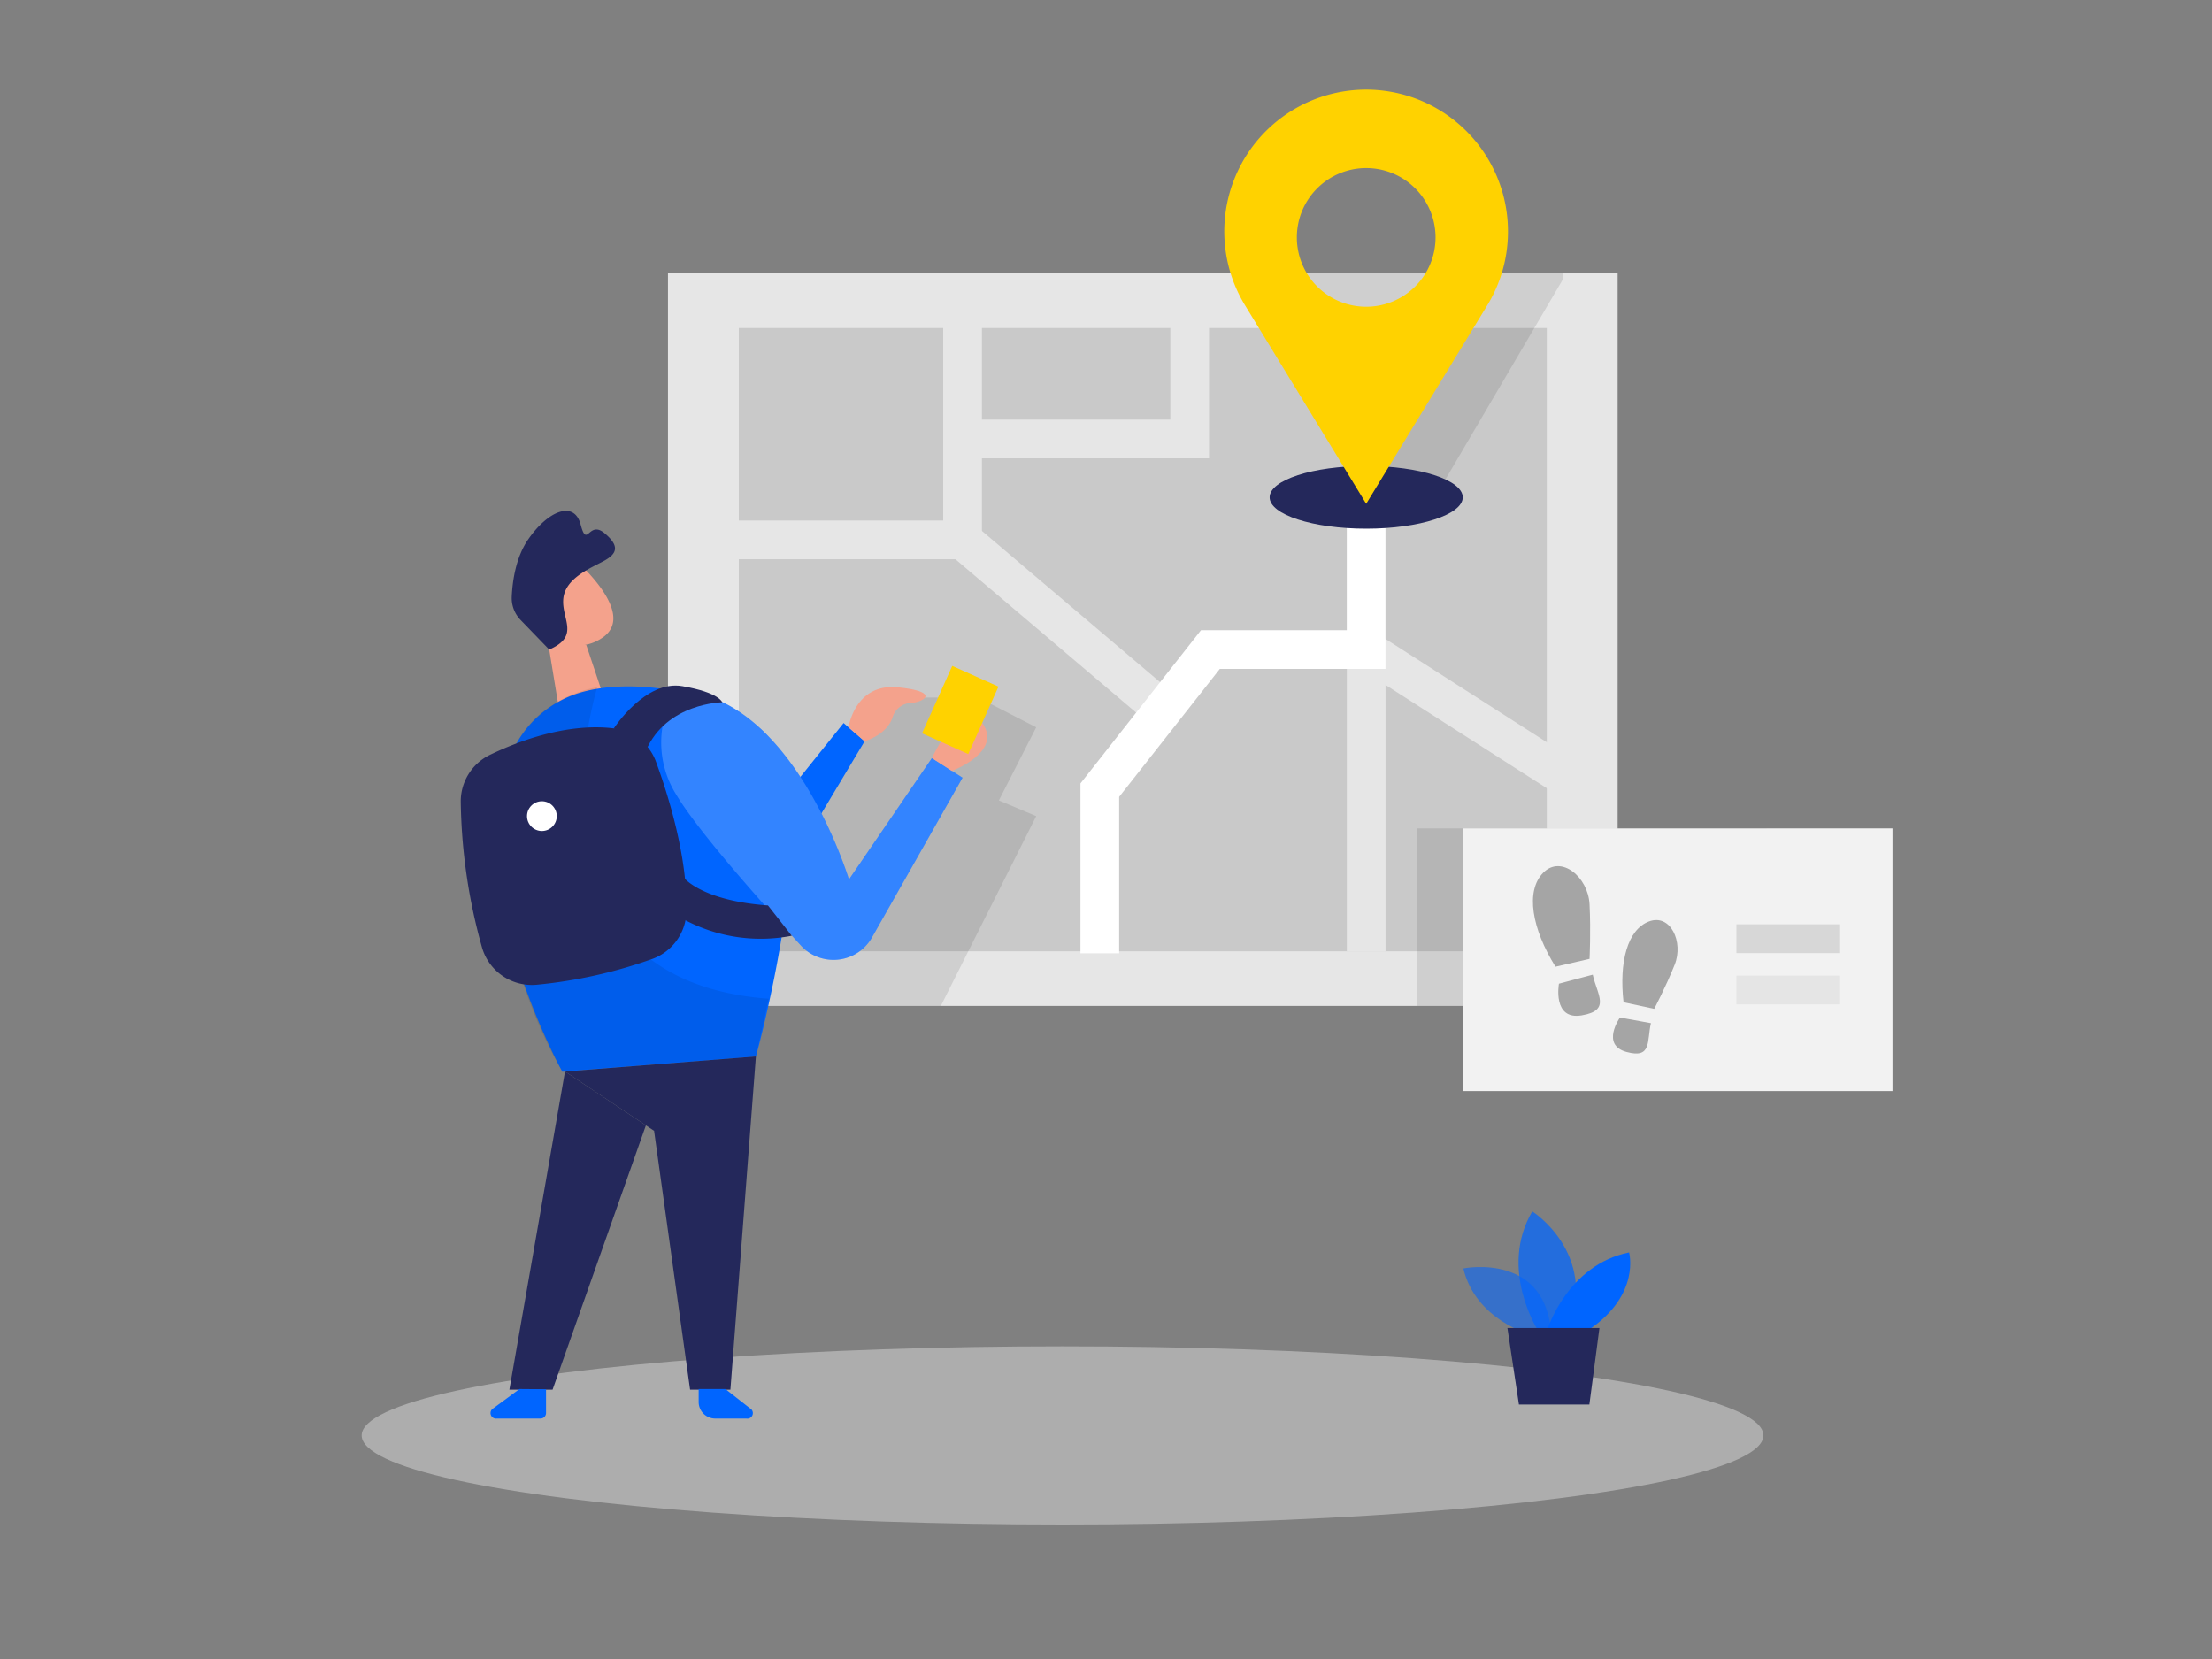 <svg id="Layer_1" data-name="Layer 1" xmlns="http://www.w3.org/2000/svg" viewBox="0 0 400 300"><rect x="0" y="0" width="400" height="300" fill="#808080" stroke="none"/><title>#8 navigation</title><rect x="120.79" y="49.44" width="171.73" height="132.46" fill="#e6e6e6"/><rect x="133.6" y="59.32" width="146.11" height="112.7" fill="#c9c9c9"/><polygon points="176.88 126.13 187.38 131.52 180.63 144.74 187.38 147.58 170.13 181.9 138.62 181.9 141.88 152.25 146.81 143.85 159.13 126.13 171.88 126.13 176.88 126.13" opacity="0.1"/><polygon points="135.03 152.58 152.55 130.75 156.34 134.06 141.4 159.03 135.03 152.58" fill="#0065ff"/><ellipse cx="192.14" cy="259.57" rx="126.74" ry="16.11" fill="#e6e6e6" opacity="0.45"/><path d="M276.82,241.38s-10-2.69-12.2-12c0,0,15.44-3.19,15.95,12.76Z" fill="#0065ff" opacity="0.58"/><path d="M278,240.38s-7-11-.92-21.32c0,0,11.79,7.42,6.62,21.32Z" fill="#0065ff" opacity="0.73"/><path d="M279.83,240.38s3.64-11.65,14.76-13.9c0,0,2.12,7.54-7.15,13.9Z" fill="#0065ff"/><polygon points="272.59 240.15 274.67 253.98 287.41 253.98 289.23 240.15 272.59 240.15" fill="#24285b"/><polygon points="106.01 116.61 109.25 126.31 101.57 131.19 98.81 114.38 106.01 116.61" fill="#f4a28c"/><path d="M96.17,105a6,6,0,0,1,10-1.67c3.26,3.48,7.2,9,2.75,12-6.82,4.62-13.08-4-13.08-4A11,11,0,0,1,96.17,105Z" fill="#f4a28c"/><path d="M101.16,111s-1.75-1.46-2.54.62,2.3,3.08,3.22,2S101.16,111,101.16,111Z" fill="#f4a28c"/><path d="M92.61,136a19.62,19.62,0,0,1,12.31-10.75c10.43-3.13,29.63.3,35.49,10.06,8,13.35-3.72,55.78-3.72,55.78l-35,2.72S82.36,159,92.61,136Z" fill="#0065ff"/><polygon points="136.69 191.04 132.08 251.3 124.79 251.3 118.28 204.49 102.17 193.76 136.69 191.04" fill="#24285b"/><polygon points="102.17 193.76 92.11 251.3 99.92 251.3 116.8 203.5 102.17 193.76" fill="#24285b"/><path d="M108,124.29s-16.4,52.8,31,56.31L136.69,191l-35,2.72s-12.35-19.39-11.83-46.63c0,0,.3-13.47,9.78-19.42A21.27,21.27,0,0,1,108,124.29Z" opacity="0.08"/><path d="M93.94,251.18l-4.71,3.47a1,1,0,0,0,.62,1.87h7.89a1,1,0,0,0,1-1v-4.3Z" fill="#0065ff"/><path d="M131.17,251.18l4.43,3.47a1,1,0,0,1-.65,1.87h-5.61a3,3,0,0,1-3-3v-2.34Z" fill="#0065ff"/><path d="M122.24,124.93a17.67,17.67,0,0,0,0,18.69c3.82,6.45,14.94,19,22.55,27.32a8,8,0,0,0,12.94-1.51l16.33-28.8-5.54-3.55-15,21.95S143.31,125.35,122.24,124.93Z" fill="#0065ff"/><path d="M122.24,124.93a17.67,17.67,0,0,0,0,18.69c3.82,6.45,14.94,19,22.55,27.32a8,8,0,0,0,12.94-1.51l16.33-28.8-5.54-3.55-15,21.95S143.31,125.35,122.24,124.93Z" fill="#fff" opacity="0.2"/><line x1="247.05" y1="117.46" x2="247.05" y2="172.02" fill="none" stroke="#e6e6e6" stroke-miterlimit="10" stroke-width="7"/><path d="M172.13,139.4s9.27-3.41,5.49-8.66-9.1,6.34-9.1,6.34Z" fill="#f4a28c"/><rect x="169.08" y="121.7" width="9.16" height="13.36" transform="translate(67.64 -59.77) rotate(24.13)" fill="#ffd200"/><path d="M88.62,136.49c5.33-2.57,14-5.78,22.36-4.78a9.28,9.28,0,0,1,7.63,6c2.24,6.09,5.72,17.22,5.53,27a9.4,9.4,0,0,1-6.09,8.66,86.72,86.72,0,0,1-20.88,4.69,9.39,9.39,0,0,1-10-6.7,102.19,102.19,0,0,1-3.85-26.26A9.35,9.35,0,0,1,88.62,136.49Z" fill="#24285b"/><polygon points="236.34 49.44 282.63 49.44 282.63 50.5 259.48 89.93 247.76 89.93 236.34 49.44" opacity="0.1"/><circle cx="97.99" cy="147.58" r="2.69" fill="#fff"/><path d="M111,131.71s5.68-8.8,12.4-7.63S130.6,127,130.6,127s-10.07.09-13.8,8.75Z" fill="#24285b"/><path d="M123.87,158.92s3.36,4,15,4.81l4.31,5.48a29.33,29.33,0,0,1-21.12-3.88C111.93,158.76,123.87,158.92,123.87,158.92Z" fill="#24285b"/><line x1="174.06" y1="97.63" x2="210.29" y2="128.38" fill="none" stroke="#e6e6e6" stroke-miterlimit="10" stroke-width="7"/><line x1="247.05" y1="117.46" x2="282.63" y2="140.25" fill="none" stroke="#e6e6e6" stroke-miterlimit="10" stroke-width="7"/><path d="M99.31,117.46l-5.19-5.37a5.7,5.7,0,0,1-1.58-4.22c.13-2.74.71-7.1,3-10.37,3.56-5.14,8.28-7.08,9.46-2.64s1.42-.83,4.28,1.53,2.27,3.74,0,5-7,3.06-7.41,6.8S105,115,99.31,117.46Z" fill="#24285b"/><polyline points="198.88 172.38 198.88 142.88 218.88 117.46 247.04 117.46 247.04 81.22" fill="none" stroke="#fff" stroke-miterlimit="10" stroke-width="7"/><ellipse cx="247.05" cy="89.93" rx="17.46" ry="5.67" fill="#24285b"/><path d="M153.44,131.52s1.15-8,8.92-7.23,4.93,2.75,1.79,2.9h0a3.6,3.6,0,0,0-2.73,2.49c-.46,1.4-1.72,3.22-5.06,4.37Z" fill="#f4a28c"/><path d="M272.69,41.86a25.65,25.65,0,1,0-47.55,13.35h0L247.05,91.1l21.79-35.72h0A25.54,25.54,0,0,0,272.69,41.86ZM247.05,55.47a12.54,12.54,0,1,1,12.54-12.54A12.54,12.54,0,0,1,247.05,55.47Z" fill="#ffd200"/><polyline points="130.6 97.63 174.06 97.63 174.06 55.88" fill="none" stroke="#e6e6e6" stroke-miterlimit="10" stroke-width="7"/><rect x="256.21" y="149.8" width="63.26" height="32.1" opacity="0.1"/><polyline points="174.06 79.38 215.13 79.38 215.13 55.88" fill="none" stroke="#e6e6e6" stroke-miterlimit="10" stroke-width="7"/><rect x="264.51" y="149.8" width="77.71" height="47.5" fill="#f2f2f2"/><path d="M281.91,177.88s-1.22,6.63,4.11,5.73,2.79-3.72,2-7.36Z" fill="#a5a5a5"/><path d="M281.28,174.81l6.16-1.42s.25-4.93,0-9.87-5.15-9-8.39-5.69S277,167.91,281.28,174.81Z" fill="#a5a5a5"/><path d="M292.94,184s-3.51,4.93,1.16,6.22,3.68-2,4.44-5.2Z" fill="#a5a5a5"/><path d="M293.59,181.24l5.54,1.19s2.08-3.91,3.71-8-.76-9.28-4.66-7.8S292.76,174,293.59,181.24Z" fill="#a5a5a5"/><rect x="314" y="167.14" width="18.75" height="5.21" fill="#c9c9c9" opacity="0.67"/><rect x="314" y="176.42" width="18.75" height="5.21" fill="#c9c9c9" opacity="0.31"/></svg>